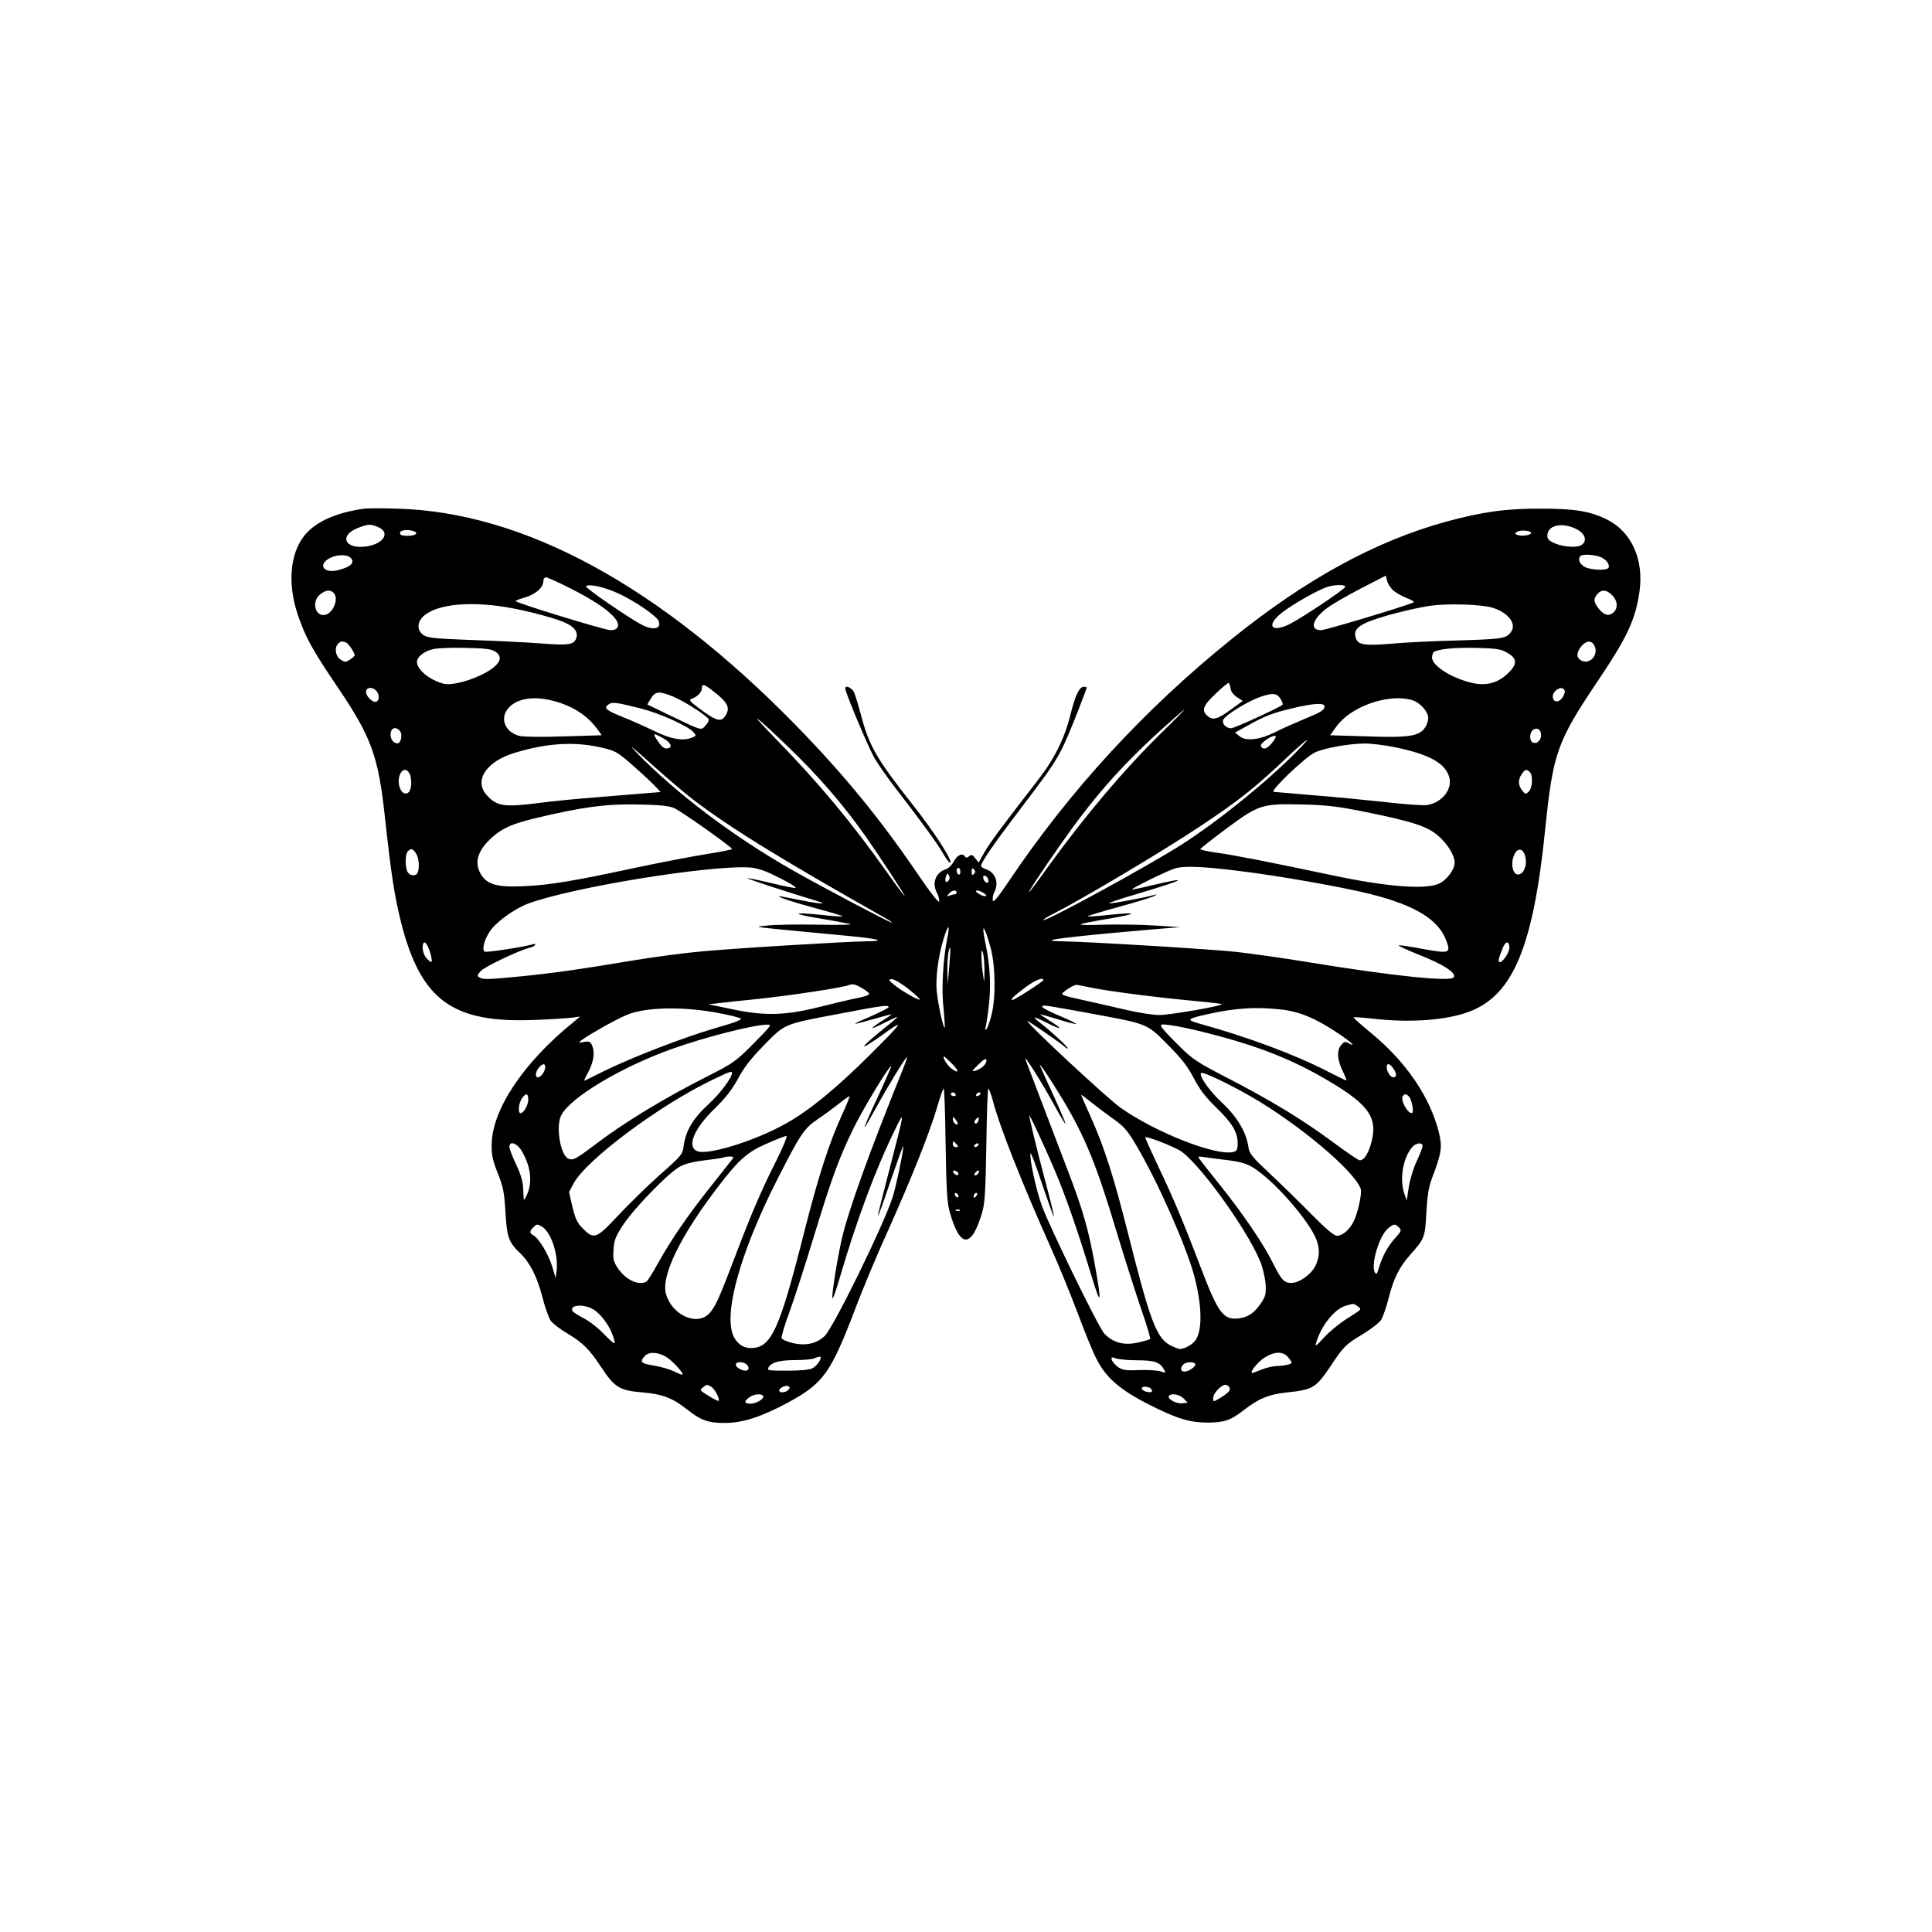 <?xml version="1.0" standalone="no"?>
<!DOCTYPE svg PUBLIC "-//W3C//DTD SVG 20010904//EN"
 "http://www.w3.org/TR/2001/REC-SVG-20010904/DTD/svg10.dtd">
<svg version="1.0" xmlns="http://www.w3.org/2000/svg"
 width="1024pt" height="1024pt" viewBox="0 0 1024 1024"
 preserveAspectRatio="xMidYMid meet">
<g transform="translate(0,1024) scale(0.1,-0.1)"
fill="#000000" stroke="none">
<path d="M1930 7544 c-135 -19 -236 -60 -299 -123 -92 -92 -112 -264 -52 -441
40 -118 76 -183 209 -380 180 -266 217 -365 252 -690 34 -311 51 -419 86 -560
105 -411 271 -533 704 -516 85 3 175 9 200 12 l45 6 -35 -29 c-265 -214 -431
-463 -434 -648 -1 -58 5 -85 33 -155 29 -73 34 -102 40 -205 8 -132 17 -159
76 -215 54 -52 92 -126 120 -236 14 -54 34 -110 44 -124 10 -14 47 -43 84 -65
88 -53 119 -84 184 -182 70 -106 97 -123 217 -133 107 -9 160 -29 237 -90 74
-58 111 -72 200 -72 95 0 195 32 339 110 183 99 224 157 350 487 39 105 120
298 180 430 125 279 219 516 258 650 15 52 30 95 34 95 3 0 8 -134 10 -297 4
-243 8 -309 22 -358 55 -194 116 -193 173 3 13 46 17 116 21 355 2 163 7 297
10 297 4 0 15 -28 24 -63 37 -141 154 -436 313 -792 37 -82 98 -232 136 -332
37 -100 82 -210 100 -244 50 -100 123 -164 276 -242 149 -76 218 -97 313 -97
89 0 123 12 191 65 79 62 135 85 232 95 135 14 152 24 230 140 68 103 80 115
172 170 44 27 88 61 97 77 9 16 26 66 38 112 26 104 57 166 115 231 76 86 78
90 85 223 5 89 13 138 30 182 51 135 55 165 37 241 -47 190 -176 379 -364 532
-51 42 -91 78 -89 80 2 2 47 -1 100 -7 202 -23 394 -9 516 38 230 88 337 345
400 966 41 403 63 465 277 783 159 236 201 327 223 478 23 168 -42 314 -170
379 -89 45 -172 59 -350 59 -189 1 -313 -17 -505 -69 -375 -103 -746 -306
-1138 -623 -463 -373 -858 -803 -1182 -1286 -59 -87 -81 -113 -83 -98 -2 12 2
30 7 41 28 52 7 109 -46 125 -13 4 -23 12 -23 17 0 19 73 124 211 305 206 272
205 269 309 532 22 56 40 105 40 107 0 3 -7 5 -15 5 -24 0 -46 -45 -71 -147
-31 -126 -85 -235 -173 -348 -189 -244 -254 -331 -283 -382 l-31 -55 -18 23
c-14 19 -20 21 -32 11 -10 -9 -17 -10 -22 -2 -13 21 -41 9 -59 -25 -10 -19
-28 -37 -40 -41 -55 -17 -78 -72 -51 -124 9 -17 15 -39 13 -48 -2 -10 -46 46
-112 143 -200 294 -394 531 -646 789 -724 741 -1444 1132 -2115 1150 -77 3
-156 2 -175 0z m75 -98 c65 -28 29 -88 -61 -102 -120 -18 -151 61 -39 101 51
18 58 18 100 1z m6362 -17 c39 -25 45 -62 11 -80 -27 -14 -106 -6 -148 16 -25
13 -31 22 -28 43 6 54 93 65 165 21z m-6173 -5 c27 -10 7 -24 -35 -24 -28 0
-39 4 -39 15 0 16 43 21 74 9z m5921 -9 c0 -12 -50 -19 -73 -10 -14 5 -14 7
-2 16 19 12 75 7 75 -6z m-6251 -138 c14 -23 -9 -42 -68 -58 -80 -22 -116 28
-46 64 43 21 99 19 114 -6z m6615 12 c33 -11 56 -42 46 -59 -10 -15 -93 -12
-125 5 -28 14 -39 43 -23 58 10 11 67 8 102 -4z m-1096 -177 c14 -13 46 -31
73 -42 31 -12 44 -20 34 -24 -84 -32 -465 -146 -488 -146 -62 0 -48 56 29 115
27 21 109 68 182 106 l132 68 7 -28 c4 -15 18 -37 31 -49z m-4357 8 c172 -87
264 -162 248 -203 -4 -11 -17 -17 -39 -17 -28 0 -490 141 -502 154 -2 2 20 11
51 20 57 17 96 52 96 87 0 11 6 19 14 19 7 0 67 -27 132 -60z m253 -26 c82
-38 196 -115 210 -142 21 -42 -23 -56 -82 -26 -67 33 -306 198 -301 206 10 16
98 -3 173 -38z m3851 36 c0 -12 -222 -160 -293 -197 -100 -50 -129 -8 -42 60
57 45 195 123 243 137 39 12 92 12 92 0z m-5362 -32 c32 -32 -7 -118 -53 -118
-49 0 -61 76 -19 109 30 24 54 27 72 9z m6777 -13 c28 -28 32 -66 9 -89 -24
-24 -50 -19 -78 15 -30 36 -32 55 -9 81 22 25 49 23 78 -7z m-5910 -56 c103
-12 288 -58 357 -88 50 -21 73 -50 63 -81 -12 -38 -37 -42 -193 -30 -81 6
-246 14 -368 18 -184 7 -226 11 -248 25 -44 29 -35 84 20 117 71 45 206 59
369 39z m5285 -13 c87 -32 123 -93 81 -135 -26 -26 -50 -29 -291 -36 -113 -3
-265 -10 -338 -17 -148 -12 -177 -6 -188 37 -9 35 15 60 83 85 69 26 197 59
293 76 99 18 300 12 360 -10z m-6085 -182 c13 -6 45 -53 45 -68 0 -3 -11 -13
-25 -22 -23 -15 -27 -15 -50 0 -27 18 -34 63 -13 84 14 14 20 15 43 6z m6615
-15 c26 -48 -23 -104 -69 -80 -27 15 -27 41 0 75 25 31 54 34 69 5z m-5826
-32 c35 -23 33 -50 -6 -83 -64 -53 -209 -101 -266 -88 -72 18 -142 74 -142
115 0 27 37 57 84 68 23 6 100 9 173 7 103 -2 137 -6 157 -19z m5356 -2 c63
-33 66 -63 11 -115 -51 -49 -111 -66 -182 -51 -109 23 -219 91 -219 136 0 13
5 27 11 30 24 15 112 24 224 21 93 -2 128 -6 155 -21z m-1458 -192 c2 -18 14
-35 34 -48 l31 -20 -65 -47 c-69 -51 -95 -58 -124 -31 -31 28 -21 54 44 115
33 32 65 58 69 58 4 0 9 -12 11 -27z m-2732 -24 c63 -49 79 -79 60 -114 -25
-47 -49 -41 -149 34 -46 34 -51 42 -35 47 30 11 54 35 54 56 0 27 12 23 70
-23z m-1785 -9 c7 -22 -1 -40 -17 -40 -18 0 -48 32 -48 51 0 36 53 27 65 -11z
m6283 -5 c-18 -41 -58 -44 -58 -5 0 26 39 53 56 39 10 -8 10 -16 2 -34z
m-4718 -8 c55 -23 173 -98 185 -118 4 -6 -3 -21 -15 -34 -26 -28 -16 -30 -187
52 l-122 59 19 32 c24 39 44 40 120 9z m3221 -18 c6 -11 9 -22 7 -24 -15 -15
-256 -125 -273 -125 -27 0 -49 24 -42 44 10 25 128 98 196 122 70 24 91 21
112 -17z m-3858 -4 c104 -27 182 -78 237 -155 l19 -27 -197 -6 c-114 -4 -214
-3 -237 2 -78 19 -108 93 -61 147 44 52 133 67 239 39z m4549 5 c43 -12 88
-61 88 -96 0 -14 -7 -35 -16 -49 -31 -47 -84 -56 -311 -48 l-193 6 33 46 c76
106 273 176 399 141z m-4082 -46 c100 -26 246 -92 275 -124 17 -19 17 -20 -11
-31 -47 -18 -113 -5 -199 38 -44 21 -117 54 -163 72 -91 37 -104 48 -77 67 20
15 40 12 175 -22z m3620 12 c0 -20 -16 -30 -114 -70 -48 -20 -115 -50 -148
-67 -80 -40 -154 -49 -187 -22 l-25 20 65 36 c94 53 134 68 239 93 113 27 170
30 170 10z m-862 -138 c-201 -198 -400 -433 -598 -705 -56 -79 -104 -143 -106
-143 -6 0 62 104 163 248 172 247 316 412 532 609 69 62 127 113 129 113 3 0
-51 -55 -120 -122z m-1918 -138 c129 -130 242 -263 346 -410 76 -109 215 -320
209 -320 -2 0 -47 60 -99 134 -185 260 -354 463 -571 686 -111 114 -137 145
-85 100 41 -36 131 -121 200 -190z m-2120 145 c15 -18 5 -65 -13 -65 -20 0
-37 21 -37 45 0 37 27 48 50 20z m6048 -16 c3 -29 -20 -54 -43 -45 -18 7 -20
47 -3 64 19 19 43 10 46 -19z m-4653 -22 c43 -24 53 -51 20 -54 -14 -2 -29 10
-47 37 -32 46 -28 48 27 17z m3229 -22 c-26 -35 -53 -43 -61 -18 -5 13 52 53
75 53 8 0 3 -14 -14 -35z m-3078 -297 c199 -153 467 -318 1019 -630 28 -15 46
-28 41 -28 -11 0 -377 193 -526 278 -315 179 -618 409 -825 622 -50 52 -29 36
71 -54 78 -70 177 -155 220 -188z m3209 251 c-158 -161 -411 -366 -608 -493
-178 -114 -737 -419 -737 -402 0 3 21 17 48 30 159 81 583 333 787 469 207
138 286 201 458 364 112 105 142 124 52 32z m-3672 15 c62 -15 77 -25 160 -99
51 -45 103 -94 115 -108 l24 -25 -74 -6 c-40 -3 -161 -13 -268 -22 -107 -8
-244 -22 -304 -30 -182 -23 -221 -18 -274 39 -73 78 -7 181 147 227 177 54
327 61 474 24z m4188 6 c180 -37 265 -82 289 -155 22 -66 -37 -141 -118 -152
-21 -3 -121 4 -222 16 -102 11 -273 28 -380 36 -107 9 -202 17 -210 18 -21 4
172 188 220 209 49 23 177 46 258 47 35 1 109 -8 163 -19z m-5221 -139 c15
-29 12 -87 -5 -101 -32 -27 -66 41 -46 93 12 32 36 35 51 8z m5938 7 c18 -18
15 -84 -5 -103 -16 -16 -18 -16 -35 5 -22 27 -23 58 -2 88 17 25 25 27 42 10z
m-4535 -191 c37 -16 306 -206 307 -217 0 -3 -64 -16 -142 -28 -79 -13 -246
-45 -373 -72 -325 -70 -453 -91 -587 -97 -141 -7 -194 8 -228 61 -38 62 -20
126 54 194 57 52 110 76 241 107 237 57 370 75 535 71 115 -2 165 -7 193 -19z
m3666 -21 c251 -51 327 -76 385 -127 50 -44 86 -103 86 -142 0 -35 -40 -89
-80 -109 -69 -35 -278 -19 -570 43 -341 72 -521 107 -608 119 -51 7 -91 16
-90 20 2 4 64 53 139 109 172 127 188 132 399 127 130 -3 185 -9 339 -40z
m-5035 -218 c16 -23 21 -73 10 -102 -8 -22 -41 -20 -54 3 -14 27 -13 94 2 109
17 17 25 15 42 -10z m5882 -26 c8 -43 -12 -87 -41 -87 -25 0 -38 50 -24 92 18
55 55 52 65 -5z m-3981 -92 c44 -21 89 -46 100 -54 19 -15 18 -15 -15 -9 -19
3 -78 16 -130 29 -52 12 -96 21 -98 19 -3 -3 210 -73 363 -119 71 -21 27 -19
-88 4 -55 11 -102 20 -105 20 -19 -2 69 -31 195 -65 79 -21 141 -40 139 -42
-2 -2 -53 1 -114 8 -158 16 -159 6 -2 -20 74 -12 145 -26 158 -29 12 -4 -68
-5 -179 -3 -111 2 -231 0 -267 -5 -73 -8 -110 -3 428 -54 167 -16 211 -28 106
-29 -123 -2 -734 -39 -901 -56 -82 -8 -233 -28 -335 -45 -280 -47 -430 -68
-599 -85 -178 -17 -201 -18 -221 -5 -12 7 -11 13 9 34 22 23 198 107 256 122
14 3 28 10 31 15 3 5 -1 7 -8 5 -44 -14 -250 -46 -259 -40 -16 9 -3 62 27 107
32 49 130 120 202 147 228 86 965 206 1177 192 33 -2 78 -16 130 -42z m2460
24 c215 -26 547 -85 700 -123 236 -60 358 -134 400 -245 26 -68 18 -71 -116
-47 -62 12 -122 21 -134 21 -11 0 36 -23 105 -50 131 -52 200 -96 185 -120
-16 -25 -324 7 -770 80 -132 22 -305 46 -385 55 -143 15 -788 54 -925 56 -145
2 21 23 485 63 l145 12 -126 8 c-69 5 -194 7 -278 5 -168 -5 -166 -1 28 32
156 27 156 36 -1 20 -61 -7 -112 -10 -114 -8 -2 2 74 25 169 51 94 26 179 52
187 58 13 8 13 9 -1 5 -41 -13 -231 -48 -240 -45 -6 2 56 23 138 47 264 78
301 99 86 48 -57 -14 -103 -23 -103 -21 0 7 183 97 225 110 45 16 149 12 340
-12z m-1475 -5 c0 -11 -4 -17 -10 -14 -5 3 -10 13 -10 21 0 8 5 14 10 14 6 0
10 -9 10 -21z m72 -11 c-9 -9 -12 -7 -12 12 0 19 3 21 12 12 9 -9 9 -15 0 -24z
m-135 -36 c-14 -17 -22 0 -12 26 5 14 7 14 15 2 5 -9 4 -20 -3 -28z m211 4 c3
-12 -1 -17 -10 -14 -7 3 -15 13 -16 22 -3 12 1 17 10 14 7 -3 15 -13 16 -22z
m-168 -66 c0 -5 -4 -10 -9 -10 -5 0 -18 -3 -28 -7 -16 -6 -16 -5 -4 10 15 19
41 23 41 7z m146 -5 c15 -11 16 -14 3 -15 -8 0 -24 7 -35 15 -15 11 -16 14 -3
15 8 0 24 -7 35 -15z m-195 -237 c-23 -112 -32 -274 -20 -373 5 -53 8 -99 6
-101 -7 -7 -35 123 -42 191 -7 71 7 183 36 278 24 80 36 83 20 5z m229 -49
c26 -95 29 -267 5 -360 -9 -35 -21 -68 -27 -74 -7 -7 -8 -4 -4 10 3 11 11 63
17 115 12 103 7 212 -16 321 -26 123 -11 116 25 -12z m-2965 -46 c8 -39 3 -41
-25 -11 -19 21 -27 68 -13 82 9 8 28 -29 38 -71z m5715 43 c0 -25 -35 -76 -51
-76 -11 0 -6 22 17 78 15 36 34 35 34 -2z m-2969 -101 l-8 -90 -2 66 c0 37 2
82 6 100 11 57 13 19 4 -76z m187 -20 c-1 -70 -1 -70 -8 -20 -5 28 -8 70 -8
95 0 37 1 40 8 20 4 -14 8 -56 8 -95z m-403 -97 c35 -28 63 -54 60 -56 -6 -6
-100 48 -137 79 -30 26 -31 28 -11 29 12 0 52 -23 88 -52z m715 47 c0 -7 -152
-105 -163 -105 -15 0 3 18 64 64 52 40 99 59 99 41z m-923 -72 c2 -6 -25 -16
-59 -22 -35 -7 -128 -29 -208 -49 -180 -45 -291 -48 -470 -9 l-115 24 55 6
c30 4 123 14 205 22 179 19 451 60 485 74 20 7 33 4 65 -14 21 -12 41 -27 42
-32z m1178 32 c91 -19 340 -51 533 -69 85 -8 156 -16 158 -18 8 -9 -275 -58
-331 -58 -33 0 -109 12 -170 26 -60 14 -165 38 -233 53 -114 25 -122 28 -105
42 23 20 55 38 68 39 6 0 42 -7 80 -15z m-1075 -103 c0 -4 -41 -25 -90 -47
-50 -21 -89 -39 -87 -41 1 -2 47 10 101 26 54 15 95 26 93 24 -3 -3 -29 -21
-58 -39 -67 -43 -58 -45 21 -5 33 17 62 30 66 30 3 0 -29 -29 -73 -63 -131
-106 -138 -126 -13 -37 130 94 122 80 -55 -97 -181 -180 -325 -299 -451 -369
-164 -92 -417 -170 -470 -145 -55 25 -15 121 97 228 56 55 89 98 121 156 31
59 69 107 138 178 111 113 104 110 384 163 239 46 276 51 276 38z m1061 -32
c316 -58 307 -54 420 -169 73 -73 105 -115 137 -177 31 -59 62 -100 117 -153
85 -82 115 -132 115 -190 0 -34 -4 -42 -24 -47 -91 -22 -410 103 -596 234 -71
50 -501 450 -494 460 2 3 170 -112 197 -136 9 -8 17 -12 17 -9 0 8 -90 92
-140 130 -22 17 -38 32 -36 34 1 2 29 -10 62 -27 79 -40 92 -38 25 5 -29 18
-55 36 -58 38 -2 3 37 -8 89 -24 51 -16 96 -28 101 -26 4 1 -33 20 -83 41 -91
39 -117 56 -82 56 11 0 116 -18 233 -40z m-1959 0 c54 -10 105 -23 113 -28 12
-6 -27 -21 -132 -51 -168 -49 -428 -149 -583 -224 -58 -29 -108 -53 -112 -55
-4 -2 3 16 17 40 30 55 39 105 25 142 -9 24 -15 28 -40 24 -17 -3 -30 -4 -30
-3 0 12 190 121 255 147 102 41 300 44 487 8z m2972 20 c100 -10 188 -46 307
-126 68 -45 103 -78 58 -54 -20 11 -25 10 -42 -11 -23 -29 -19 -79 12 -141 11
-23 19 -43 18 -45 -2 -1 -46 20 -98 47 -174 90 -429 185 -684 255 -70 20 -64
25 48 50 143 32 252 39 381 25z m-2789 -180 c-94 -95 -108 -105 -240 -172
-241 -122 -443 -245 -604 -367 -100 -76 -116 -84 -141 -71 -41 22 -65 173 -35
229 48 94 317 255 586 351 166 60 429 128 504 129 28 1 24 -4 -70 -99z m2410
53 c268 -68 450 -141 640 -254 217 -129 261 -197 220 -337 -16 -52 -37 -82
-58 -82 -7 0 -73 45 -147 100 -160 118 -323 217 -559 339 -155 80 -181 97
-252 168 -44 43 -85 87 -91 97 -10 18 -7 19 48 12 33 -4 122 -23 199 -43z
m-1615 -179 c-185 -458 -295 -764 -329 -914 -24 -106 -54 -296 -49 -311 2 -7
19 39 37 102 91 312 193 585 296 794 52 106 51 102 -31 -214 -35 -134 -63
-246 -61 -247 2 -2 32 81 67 186 36 104 66 188 67 186 6 -6 -37 -214 -57 -275
-50 -152 -315 -693 -360 -733 -43 -40 -99 -52 -167 -37 -30 7 -57 19 -60 26
-3 7 15 69 41 138 25 69 82 245 127 393 98 321 137 428 217 590 54 108 184
322 196 322 2 0 -29 -72 -70 -161 -42 -89 -74 -163 -72 -164 2 -2 29 45 61
103 64 117 159 273 164 268 2 -2 -6 -25 -17 -52z m254 20 c41 -41 40 -58 -1
-28 -22 16 -51 64 -39 64 2 0 20 -16 40 -36z m169 -14 c-10 -10 -29 -21 -43
-25 -22 -6 -20 -3 15 32 28 28 41 35 43 25 2 -8 -4 -22 -15 -32z m374 -206
c31 -57 58 -102 60 -100 2 2 -26 68 -62 147 -37 79 -69 151 -72 159 -9 26 55
-70 124 -185 116 -195 176 -342 283 -700 39 -129 96 -307 126 -396 31 -88 53
-163 50 -166 -3 -3 -30 -11 -60 -18 -78 -18 -136 -3 -183 47 -31 32 -295 575
-332 680 -31 89 -65 246 -59 274 2 9 29 -64 61 -161 33 -97 61 -175 63 -173 2
2 -17 80 -42 173 -25 94 -54 208 -65 255 -11 47 -22 94 -24 105 -8 30 69 -132
134 -285 58 -135 125 -328 200 -575 46 -151 51 -135 16 60 -34 193 -64 299
-147 515 -39 102 -103 271 -143 375 -40 105 -76 199 -80 210 -12 35 93 -132
152 -241z m-2697 199 c-1 -22 -23 -53 -39 -53 -16 0 -13 31 6 52 20 23 33 23
33 1z m4494 -5 c20 -28 20 -48 1 -48 -16 0 -35 30 -35 54 0 23 16 20 34 -6z
m-3504 -25 c-1 -26 -62 -108 -125 -166 -81 -74 -121 -141 -131 -219 -6 -47
-10 -52 -129 -157 -67 -60 -166 -157 -220 -215 -114 -122 -127 -127 -185 -68
-31 30 -40 51 -56 115 l-18 79 24 45 c67 125 452 413 735 549 93 45 105 49
105 37z m2747 -123 c254 -146 551 -395 585 -491 8 -21 -14 -125 -37 -172 -21
-44 -59 -77 -89 -77 -15 0 -59 37 -132 111 -60 61 -159 158 -220 215 -102 96
-112 108 -118 149 -12 77 -60 157 -140 231 -67 63 -123 143 -110 157 9 8 138
-53 261 -123z m-1562 10 c3 -5 -1 -10 -9 -10 -9 0 -16 5 -16 10 0 6 4 10 9 10
6 0 13 -4 16 -10z m130 0 c-3 -5 -11 -10 -16 -10 -6 0 -7 5 -4 10 3 6 11 10
16 10 6 0 7 -4 4 -10z m-2395 -28 c0 -29 -24 -72 -41 -72 -15 0 -10 53 7 78
21 30 34 28 34 -6z m3103 -104 c56 -40 74 -61 122 -143 111 -188 262 -529 304
-685 40 -149 45 -277 12 -337 -13 -25 -60 -53 -87 -53 -9 0 -33 10 -54 21 -71
40 -105 131 -220 587 -78 309 -125 456 -200 625 -28 61 -50 112 -50 114 0 2
24 -15 53 -39 30 -24 83 -64 120 -90z m1566 118 c16 -19 26 -86 14 -86 -24 0
-61 69 -48 90 9 14 20 13 34 -4z m-3004 -90 c-69 -149 -129 -334 -205 -636
-130 -513 -173 -605 -281 -605 -54 0 -95 43 -104 109 -22 143 72 445 245 785
123 242 141 269 217 321 37 25 87 62 112 82 25 21 49 37 53 38 4 0 -13 -42
-37 -94z m611 -54 c-9 -8 -26 10 -26 26 1 15 2 15 15 -2 8 -11 13 -21 11 -24z
m108 14 c-3 -9 -10 -13 -16 -10 -5 3 -4 12 3 20 15 18 22 13 13 -10z m-1068
-205 c-79 -156 -133 -282 -220 -511 -84 -221 -104 -266 -137 -302 -65 -68
-197 -9 -229 103 -28 95 77 310 276 569 110 144 155 184 259 229 50 22 96 40
103 40 7 1 -16 -55 -52 -128z m2134 53 c93 -51 356 -412 429 -589 14 -33 26
-87 29 -120 3 -52 0 -65 -23 -100 -36 -54 -69 -77 -121 -83 -80 -9 -108 29
-199 268 -83 219 -146 371 -222 529 -40 85 -73 158 -73 162 0 10 120 -35 180
-67z m-1180 31 c10 -12 10 -15 -4 -15 -9 0 -16 7 -16 15 0 8 2 15 4 15 2 0 9
-7 16 -15z m-2307 -32 c48 -78 60 -162 33 -228 -8 -19 -16 -35 -18 -35 -2 0
-4 25 -5 56 -1 40 -11 75 -37 131 -20 41 -36 84 -36 94 0 33 38 22 63 -18z
m2422 27 c-3 -5 -11 -10 -16 -10 -6 0 -7 5 -4 10 3 6 11 10 16 10 6 0 7 -4 4
-10z m2355 -4 c0 -8 -14 -44 -31 -80 -17 -36 -36 -98 -42 -137 l-11 -72 -12
34 c-28 77 -8 195 43 251 19 21 53 24 53 4z m-3657 -68 c-6 -7 -58 -74 -117
-148 -121 -152 -212 -285 -281 -410 -25 -46 -52 -88 -58 -92 -39 -25 -111 8
-153 71 -23 35 -26 49 -22 99 3 50 11 70 53 133 62 92 245 280 303 308 27 14
79 26 135 32 51 6 94 13 96 15 2 2 15 4 29 4 18 0 22 -3 15 -12z m2631 -8 c53
-7 92 -17 122 -35 90 -53 242 -214 317 -337 42 -70 48 -126 20 -185 -21 -46
-86 -93 -128 -93 -39 0 -53 15 -98 105 -52 103 -145 242 -270 400 -61 77 -116
146 -121 154 -9 12 -4 13 34 7 25 -4 80 -11 124 -16z m-1434 -72 c0 -13 -23
-5 -28 10 -2 7 2 10 12 6 9 -3 16 -11 16 -16z m105 3 c-3 -6 -11 -11 -17 -11
-6 0 -6 6 2 15 14 17 26 13 15 -4z m-105 -122 c0 -6 -4 -7 -10 -4 -5 3 -10 11
-10 16 0 6 5 7 10 4 6 -3 10 -11 10 -16z m92 -1 c-7 -7 -12 -8 -12 -2 0 14 12
26 19 19 2 -3 -1 -11 -7 -17z m-85 -74 c-3 -3 -12 -4 -19 -1 -8 3 -5 6 6 6 11
1 17 -2 13 -5z m-2217 -84 c49 -26 91 -150 80 -234 l-5 -40 -18 60 c-20 66
-70 149 -98 165 -23 12 -24 23 -3 43 18 19 20 19 44 6z m4545 -6 c14 -15 13
-19 -19 -55 -40 -43 -68 -95 -87 -157 -10 -35 -14 -40 -22 -26 -23 41 24 197
71 234 30 24 36 25 57 4z m-219 -418 c22 -17 27 -12 -61 -68 -39 -25 -92 -69
-119 -99 -37 -41 -47 -48 -41 -29 26 92 97 181 157 199 45 13 42 13 64 -3z
m-4050 -17 c38 -23 85 -86 102 -138 19 -55 15 -54 -46 7 -31 33 -80 71 -109
85 -28 15 -54 31 -58 37 -21 34 60 41 111 9z m383 -250 c32 -18 96 -87 88 -95
-2 -2 -22 6 -44 17 -23 11 -71 25 -107 31 -69 11 -77 19 -49 50 21 24 67 23
112 -3z m3301 -6 c20 -26 20 -28 3 -34 -10 -4 -36 -8 -58 -9 -36 -1 -68 -10
-129 -35 -36 -15 15 54 59 81 54 33 98 32 125 -3z m-2480 1 c0 -15 -23 -45
-43 -56 -14 -8 -64 -13 -133 -13 -101 0 -110 1 -101 17 18 28 54 38 140 39 45
0 91 4 102 9 24 10 35 12 35 4z m1678 -14 c91 0 121 -10 142 -50 10 -18 8 -19
-17 -9 -15 5 -66 9 -114 7 -76 -3 -91 0 -116 18 -15 12 -29 29 -31 38 -3 13 1
14 23 6 14 -5 66 -10 113 -10z m-2068 -25 c9 -11 10 -19 3 -26 -13 -13 -63 9
-63 28 0 18 45 17 60 -2z m2375 6 c7 -12 -34 -41 -57 -41 -21 0 -24 20 -6 38
14 14 54 16 63 3z m-2566 -121 c18 -9 48 -66 40 -75 -3 -2 -27 10 -54 27 -46
28 -48 31 -30 44 22 17 22 17 44 4z m410 -16 c-13 -16 -49 -19 -49 -4 0 13 31
29 47 23 10 -4 11 -9 2 -19z m2338 11 c6 -16 -7 -29 -59 -60 -27 -16 -28 -15
-28 5 0 25 42 70 65 70 9 0 18 -7 22 -15z m-413 -11 c5 -12 0 -15 -21 -12 -14
2 -28 9 -31 16 -6 18 45 15 52 -4z m-2059 -33 c8 -14 -36 -41 -67 -41 -34 0
-36 13 -6 34 25 18 64 21 73 7z m2228 -13 l22 -23 -28 -3 c-31 -4 -81 23 -72
38 11 18 55 10 78 -12z"/>
<path d="M4480 6591 c0 -22 124 -316 156 -371 18 -30 65 -98 105 -150 154
-200 229 -303 260 -358 18 -31 35 -50 37 -44 6 20 -93 171 -203 310 -188 238
-229 310 -271 470 -14 53 -31 108 -37 122 -12 25 -47 41 -47 21z"/>
</g>
</svg>
